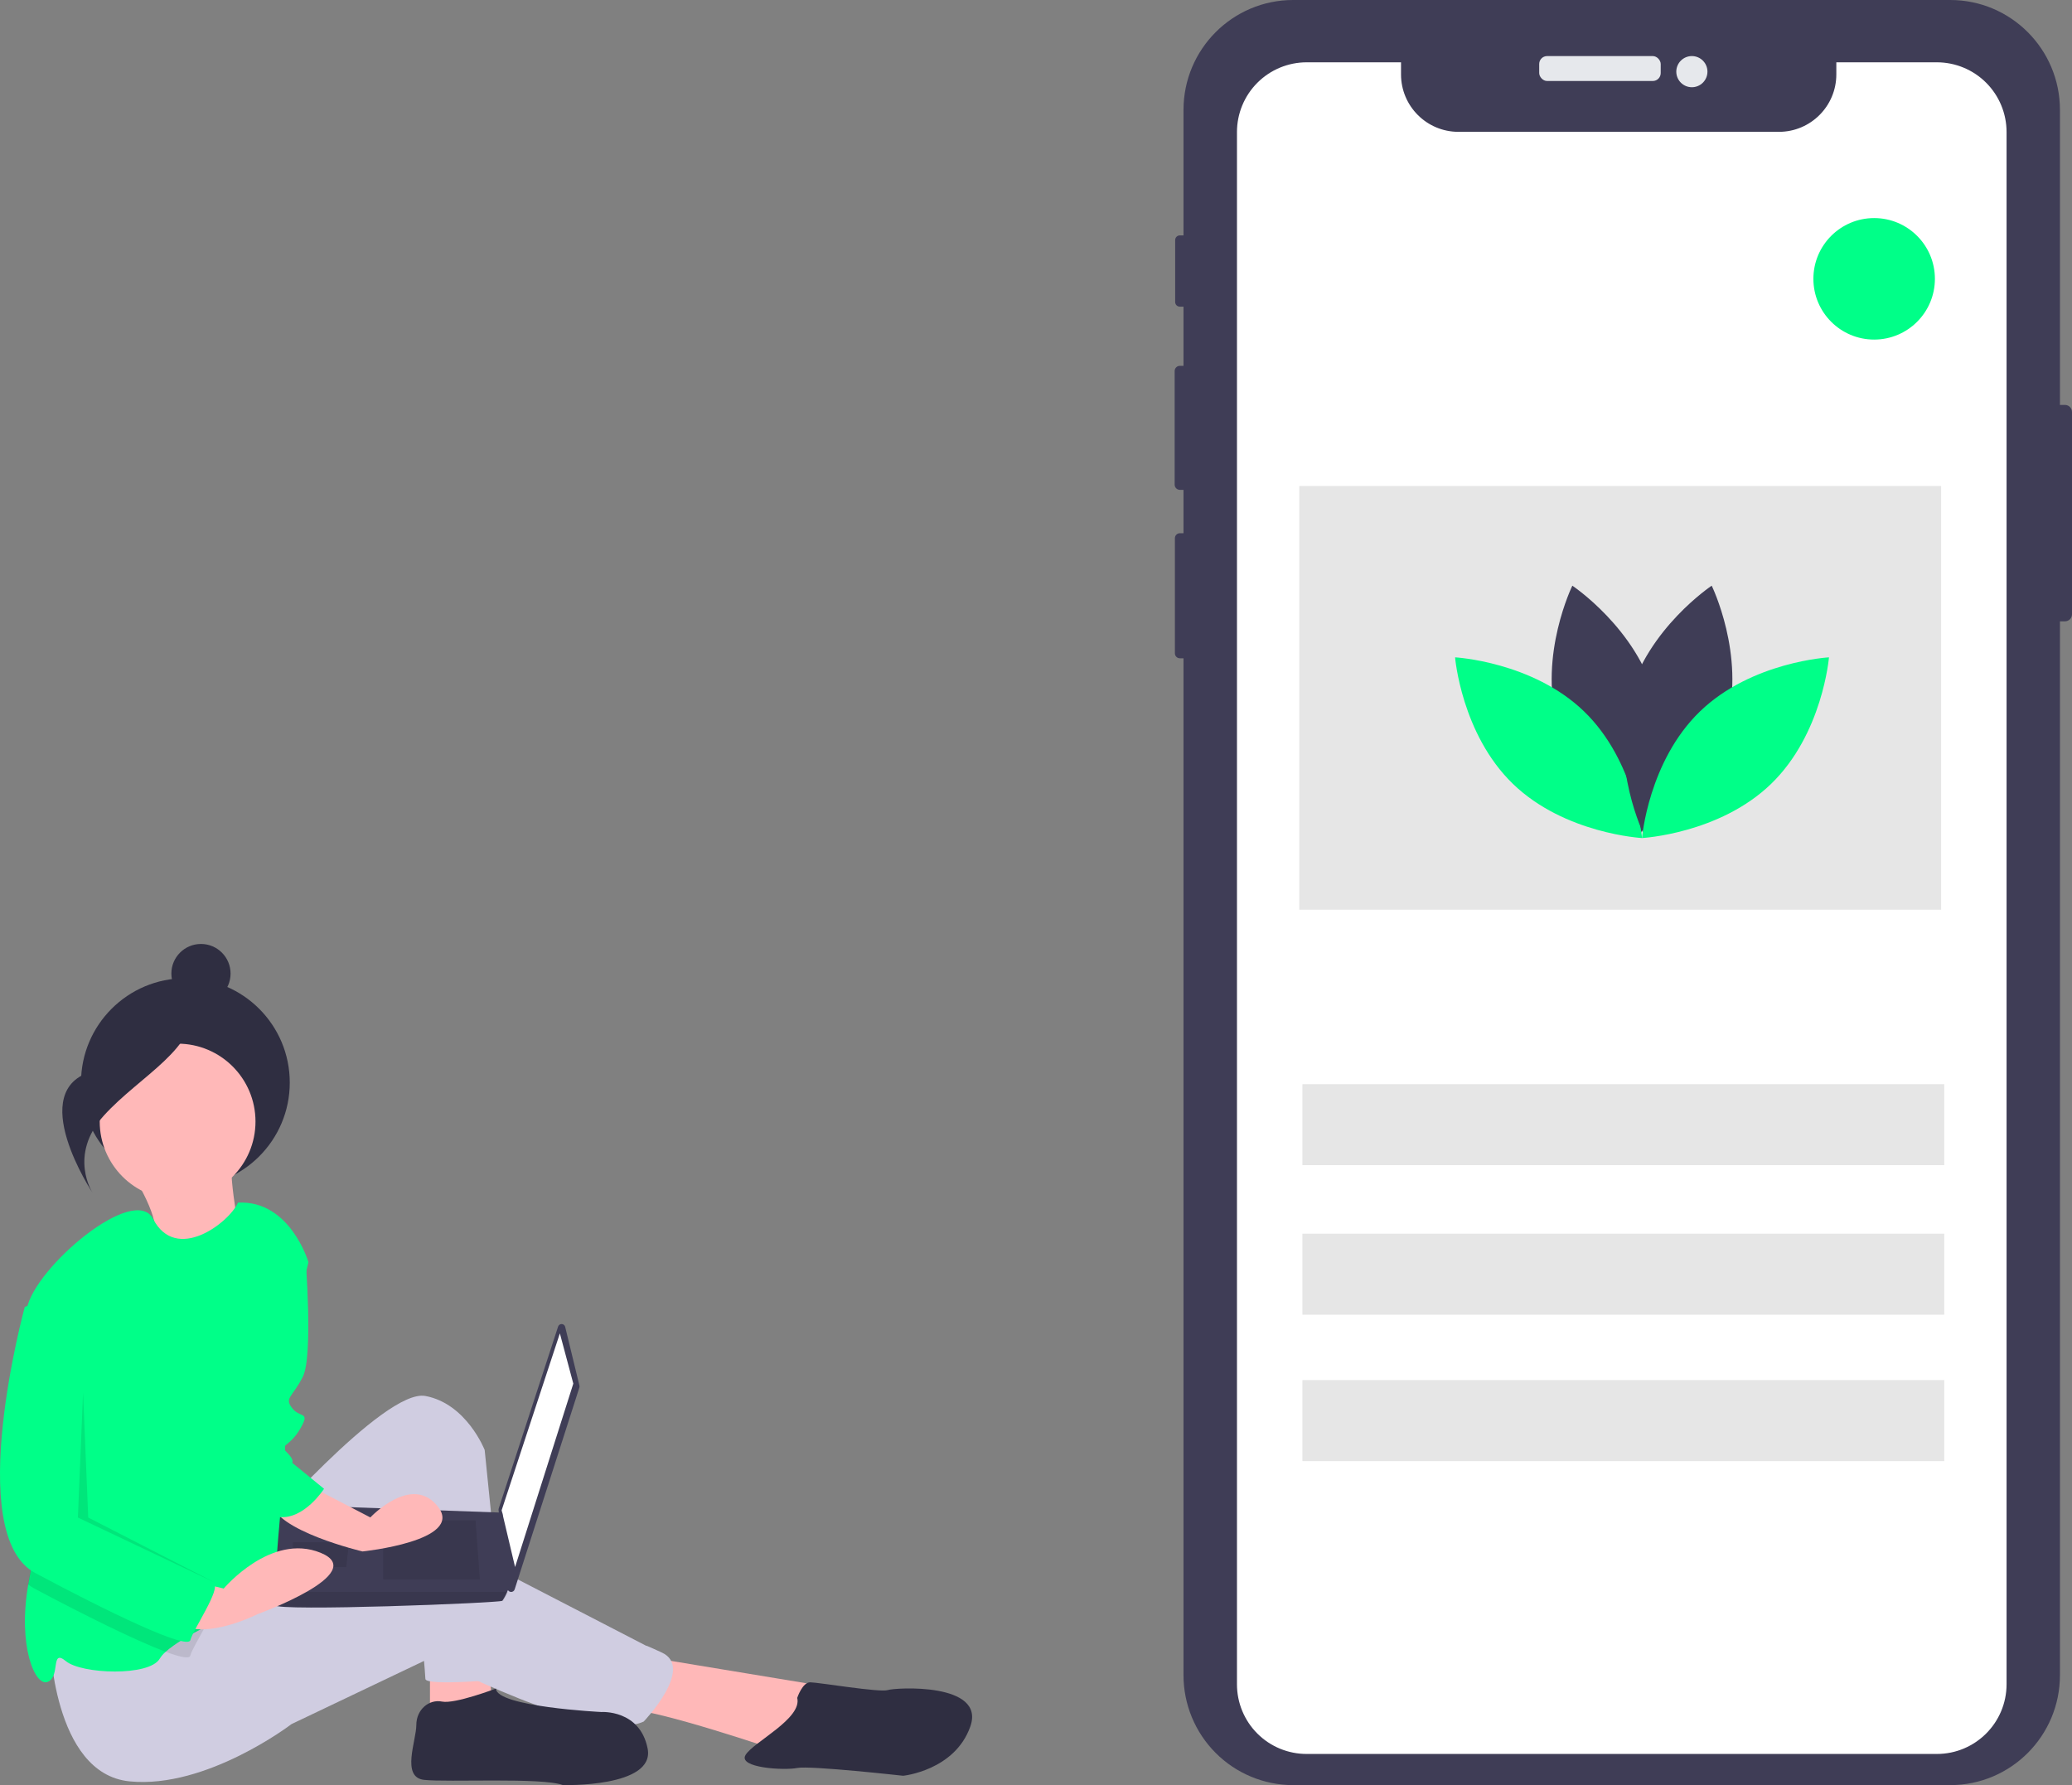 <svg xmlns="http://www.w3.org/2000/svg" xmlns:xlink="http://www.w3.org/1999/xlink" width="665" height="573" version="1.1" viewBox="0 0 665 573"><rect x="0" y="0" width="665" height="573" fill="#808080" stroke="none"/><title>mobile</title><g id="Page-1" fill="none" fill-rule="evenodd" stroke="none" stroke-width="1"><g id="Desktop-HD-Copy" fill-rule="nonzero" transform="translate(-683, -379)"><g id="mobile" transform="translate(683, 379)"><path id="Path" fill="#FFB8B8" d="M42,376.044 C42,376.044 52.836,392.808 48.966,397.347 C45.096,401.886 78,402 78,402 C78,402 73.057,377.612 74.512,372 L42,376.044 Z"/><circle id="Oval" cx="59.5" cy="347.5" r="33.5" fill="#2F2E41"/><polygon id="Path" fill="#FFB8B8" points="138 530 138 550 158 545.833 156.334 531.667"/><path id="Path" fill="#FFB8B8" d="M208.52,532 L264,541.167 L249.923,562 C249.923,562 211.004,548.667 201.067,548.667 C191.13,548.667 208.52,532 208.52,532 Z"/><path id="Path" fill="#D0CDE1" d="M81.927,493.496 C81.927,493.496 123.291,445.616 136.527,448.093 C149.764,450.569 155.555,465.429 155.555,465.429 L163,538.899 C163,538.899 136.527,541.376 136.527,538.899 C136.527,536.423 131.564,483.59 131.564,483.59 C131.564,483.59 92.682,569.443 72,512.483 L81.927,493.496 Z"/><path id="Path" fill="#D0CDE1" d="M16,526.319 C16,526.319 16.825,569.335 41.578,571.798 C66.332,574.261 93.56,553.414 93.56,553.414 L138.116,532.173 C138.116,532.173 190.923,559.983 206.6,552.593 C206.6,552.593 223.103,535.351 212.376,530.425 C201.65,525.498 211.551,530.425 211.551,530.425 L148.018,497.582 C148.018,497.582 135.641,494.298 114.188,503.33 C92.735,512.361 63.856,516.467 63.856,516.467 L16,526.319 Z"/><circle id="Oval" cx="57" cy="360" r="25" fill="#FFB8B8"/><path id="Path" fill="#0f8" d="M93.141,429.267 L91.467,464.193 C91.467,464.193 92.304,509.93 84.77,513.256 C80.962,514.936 73.311,518.312 66.238,522.004 C60.932,524.765 55.951,527.692 53.172,530.212 C52.435,530.835 51.8,531.567 51.289,532.383 C47.941,538.204 26.178,537.372 21.156,533.214 C16.133,529.056 19.482,538.204 15.296,539.867 C11.245,541.48 5.629,528.291 9.069,508.599 C9.178,507.943 9.303,507.277 9.437,506.604 C13.279,487.519 7.244,441.807 8.173,424.145 C8.227,422.795 8.37,421.451 8.6,420.12 C11.111,406.815 43.153,379.739 49.146,391.273 C56.529,405.509 73.487,392.503 76.4,386.025 C93.141,385.194 99,405.152 99,405.152 L93.141,429.267 Z"/><path id="Path" fill="#2F2E41" d="M159.187,542 C159.187,542 145.989,547.025 141.865,546.188 C137.74,545.35 133.616,548.7 133.616,553.725 C133.616,558.75 128.667,570.476 136.091,571.313 C143.514,572.151 174.034,570.476 180.633,572.988 C180.633,572.988 210.328,573.826 207.854,561.263 C205.379,548.7 193.006,549.538 193.006,549.538 C193.006,549.538 159.187,547.863 159.187,542 Z"/><path id="Path" fill="#2F2E41" d="M255.864,545 C255.864,545 257.523,540 260.011,540 C262.498,540 282.402,543.333 284.89,542.5 C287.378,541.667 316.403,540 311.427,554.167 C306.452,568.333 289.866,570 289.866,570 C289.866,570 260.011,566.667 255.864,567.5 C251.717,568.333 236.79,567.5 239.278,563.333 C241.766,559.167 257.523,551.667 255.864,545 Z"/><path id="Path" fill="#3F3D56" d="M181.389,425.9 L185.967,444.754 C186.018,444.964 186.01,445.184 185.944,445.39 L165.176,510.181 C165.007,510.71 164.49,511.049 163.937,510.994 C163.383,510.94 162.943,510.507 162.881,509.955 L160.008,484.715 C159.988,484.548 160.006,484.378 160.058,484.217 L179.121,425.813 C179.284,425.312 179.761,424.981 180.288,425.001 C180.815,425.021 181.264,425.388 181.389,425.9 L181.389,425.9 Z"/><polygon id="Path" fill="#FFF" points="179.688 428 184 444.122 165.313 503 161 484.776"/><path id="Path" fill="#3F3D56" d="M88.13,515.232 C88.827,517.334 160.52,514.531 161.216,513.83 C161.823,512.953 162.336,512.013 162.747,511.028 C163.401,509.626 164,508.225 164,508.225 L161.216,485.537 L90.219,483 C90.219,483 88.444,502.227 88.082,511.028 C87.958,512.427 87.975,513.836 88.13,515.232 L88.13,515.232 Z"/><polygon id="Path" fill="#000" points="152.622 488 154 507 123 507 123 488" opacity=".1"/><polygon id="Path" fill="#000" points="111.816 495.036 112 495 111.13 503 94 503 94 495.036" opacity=".1"/><path id="Path" fill="#000" d="M88.131,515.228 C88.829,517.341 160.765,514.523 161.464,513.818 C162.072,512.936 162.587,511.991 163,511 L88.082,511 C87.958,512.407 87.975,513.824 88.131,515.228 L88.131,515.228 Z" opacity=".1"/><circle id="Oval" cx="64.5" cy="312.5" r="9.5" fill="#2F2E41"/><path id="Path" fill="#2F2E41" d="M61.885,322 C61.885,322 52.286,337.846 29.967,343.778 C7.648,349.71 29.785,383 29.785,383 C29.785,383 21.735,370.895 33.346,358.075 C44.956,345.255 63.641,336.49 61.885,322 Z"/><path id="Path" fill="#000" d="M65.95,521.937 C63.89,525.809 61.472,529.831 61.063,531.456 C60.788,532.559 57.736,531.92 52.932,530.121 C43.3,526.497 26.604,518.197 11.026,509.897 C10.307,509.518 9.626,509.074 8.991,508.57 C9.099,507.915 9.224,507.251 9.358,506.58 C13.186,487.549 7.173,441.967 8.098,424.355 L15.195,422 L29.373,435.267 L29.373,491.654 C29.373,491.654 66.067,511.555 68.569,513.213 C69.845,514.059 68.085,517.915 65.95,521.937 Z" opacity=".1"/><path id="Path" fill="#FFB8B8" d="M96.258,475.314 L118.861,487.077 C118.861,487.077 132.256,472.793 140.627,483.716 C148.999,494.639 116.35,498 116.35,498 C116.35,498 87.887,491.278 87.05,482.036 C86.212,472.793 96.258,475.314 96.258,475.314 Z"/><path id="Path" fill="#FFB8B8" d="M58.339,506.629 L71.799,509.907 C71.799,509.907 86.94,491.88 102.923,498.435 C118.906,504.99 82.734,518.101 82.734,518.101 C82.734,518.101 63.387,527.933 55.816,519.739 C48.245,511.545 58.339,506.629 58.339,506.629 Z"/><path id="Path" fill="#0f8" d="M87.794,396 C88.647,396.836 98.029,403.52 98.029,403.52 C98.029,403.52 100.588,435.271 97.176,441.956 C93.765,448.64 91.206,448.64 93.765,451.983 C96.324,455.325 99.735,452.818 96.324,458.667 C92.912,464.516 89.5,463.681 92.059,466.187 C94.618,468.694 93.765,469.53 93.765,469.53 L104,477.885 C104,477.885 97.72,487.683 89.772,486.962 C81.824,486.241 75,448.64 75,448.64 L87.794,396 Z"/><path id="Path" fill="#0f8" d="M15.424,417 L7.95,419.488 C7.95,419.488 -11.98,492.458 11.272,504.897 C34.524,517.335 60.267,529.773 61.097,526.456 C61.928,523.139 71.062,509.872 68.571,508.214 C66.08,506.555 29.541,486.654 29.541,486.654 L29.541,430.267 L15.424,417 Z"/><polygon id="Path" fill="#000" points="26.66 447 25 487.109 69 508 28.32 487.109" opacity=".1"/><path id="Path" fill="#3F3D56" d="M665,132.241 L665,197.176 C664.997,198.425 663.987,199.436 662.741,199.44 L661.134,199.44 L661.134,537.705 C661.132,557.198 645.367,573 625.92,573 L415.044,573 C405.706,573 396.751,569.28 390.149,562.661 C383.547,556.042 379.839,547.065 379.841,537.705 L379.841,211.303 L378.677,211.303 C377.798,211.305 377.083,210.593 377.079,209.712 L377.079,172.756 C377.079,172.331 377.247,171.924 377.547,171.624 C377.846,171.323 378.253,171.154 378.677,171.155 L379.841,171.155 L379.841,157.234 L378.667,157.234 C377.744,157.231 377,156.479 377,155.554 L377,119.102 C377,118.181 377.747,117.434 378.667,117.431 L379.841,117.431 L379.841,98.43 L378.647,98.43 C378.255,98.43 377.878,98.274 377.6,97.996 C377.323,97.718 377.167,97.34 377.168,96.947 L377.168,77.055 C377.166,76.234 377.828,75.566 378.647,75.562 L379.841,75.562 L379.841,35.285 C379.841,15.798 395.602,0 415.044,0 L625.92,0 C645.364,0 661.128,15.796 661.134,35.285 L661.134,129.977 L662.741,129.977 C663.987,129.981 664.997,130.992 665,132.241 Z"/><rect id="Rectangle" width="39" height="8" x="494" y="18" fill="#E6E8EC" rx="2.542"/><circle id="Oval" cx="543" cy="23" r="5" fill="#E6E8EC"/><path id="Path" fill="#FFF" d="M644,42.387 L644,540.623 C643.994,552.983 633.975,563 621.617,563 L419.383,563 C413.445,563.01 407.747,560.656 403.548,556.458 C399.348,552.259 396.992,546.562 397,540.623 L397,42.387 C397,36.449 399.358,30.755 403.555,26.557 C407.753,22.358 413.446,20 419.383,20 L449.651,20 L449.651,23.884 C449.651,34.065 457.903,42.318 468.081,42.318 L570.933,42.318 C581.111,42.318 589.363,34.065 589.363,23.884 L589.363,20 L621.617,20 C627.554,20 633.248,22.356 637.446,26.555 C641.644,30.754 644,36.449 644,42.387 Z"/><rect id="Rectangle" width="206" height="26" x="418" y="348" fill="#E6E6E6"/><rect id="Rectangle" width="206" height="26" x="418" y="396" fill="#E6E6E6"/><rect id="Rectangle" width="206" height="26" x="418" y="443" fill="#E6E6E6"/><circle id="Oval" cx="601.5" cy="89.5" r="19.5" fill="#0f8"/><rect id="Rectangle" width="206" height="136" x="417" y="156" fill="#E6E6E6"/><path id="Path" fill="#3F3D56" d="M499.812,232.227 C505.812,254.318 526.364,268 526.364,268 C526.364,268 537.188,245.865 531.188,223.773 C525.188,201.682 504.636,188 504.636,188 C504.636,188 493.812,210.136 499.812,232.227 Z"/><path id="Path" fill="#0f8" d="M508.408,228.363 C524.976,244.379 527,269 527,269 C527,269 502.161,267.653 485.592,251.637 C469.024,235.621 467,211 467,211 C467,211 491.839,212.347 508.408,228.363 Z"/><path id="Path" fill="#3F3D56" d="M554.188,232.227 C548.188,254.318 527.636,268 527.636,268 C527.636,268 516.812,245.865 522.812,223.773 C528.812,201.682 549.364,188 549.364,188 C549.364,188 560.188,210.135 554.188,232.227 Z"/><path id="Path" fill="#0f8" d="M545.592,228.363 C529.024,244.379 527,269 527,269 C527,269 551.839,267.653 568.408,251.637 C584.976,235.621 587,211 587,211 C587,211 562.161,212.347 545.592,228.363 Z"/></g></g></g></svg>